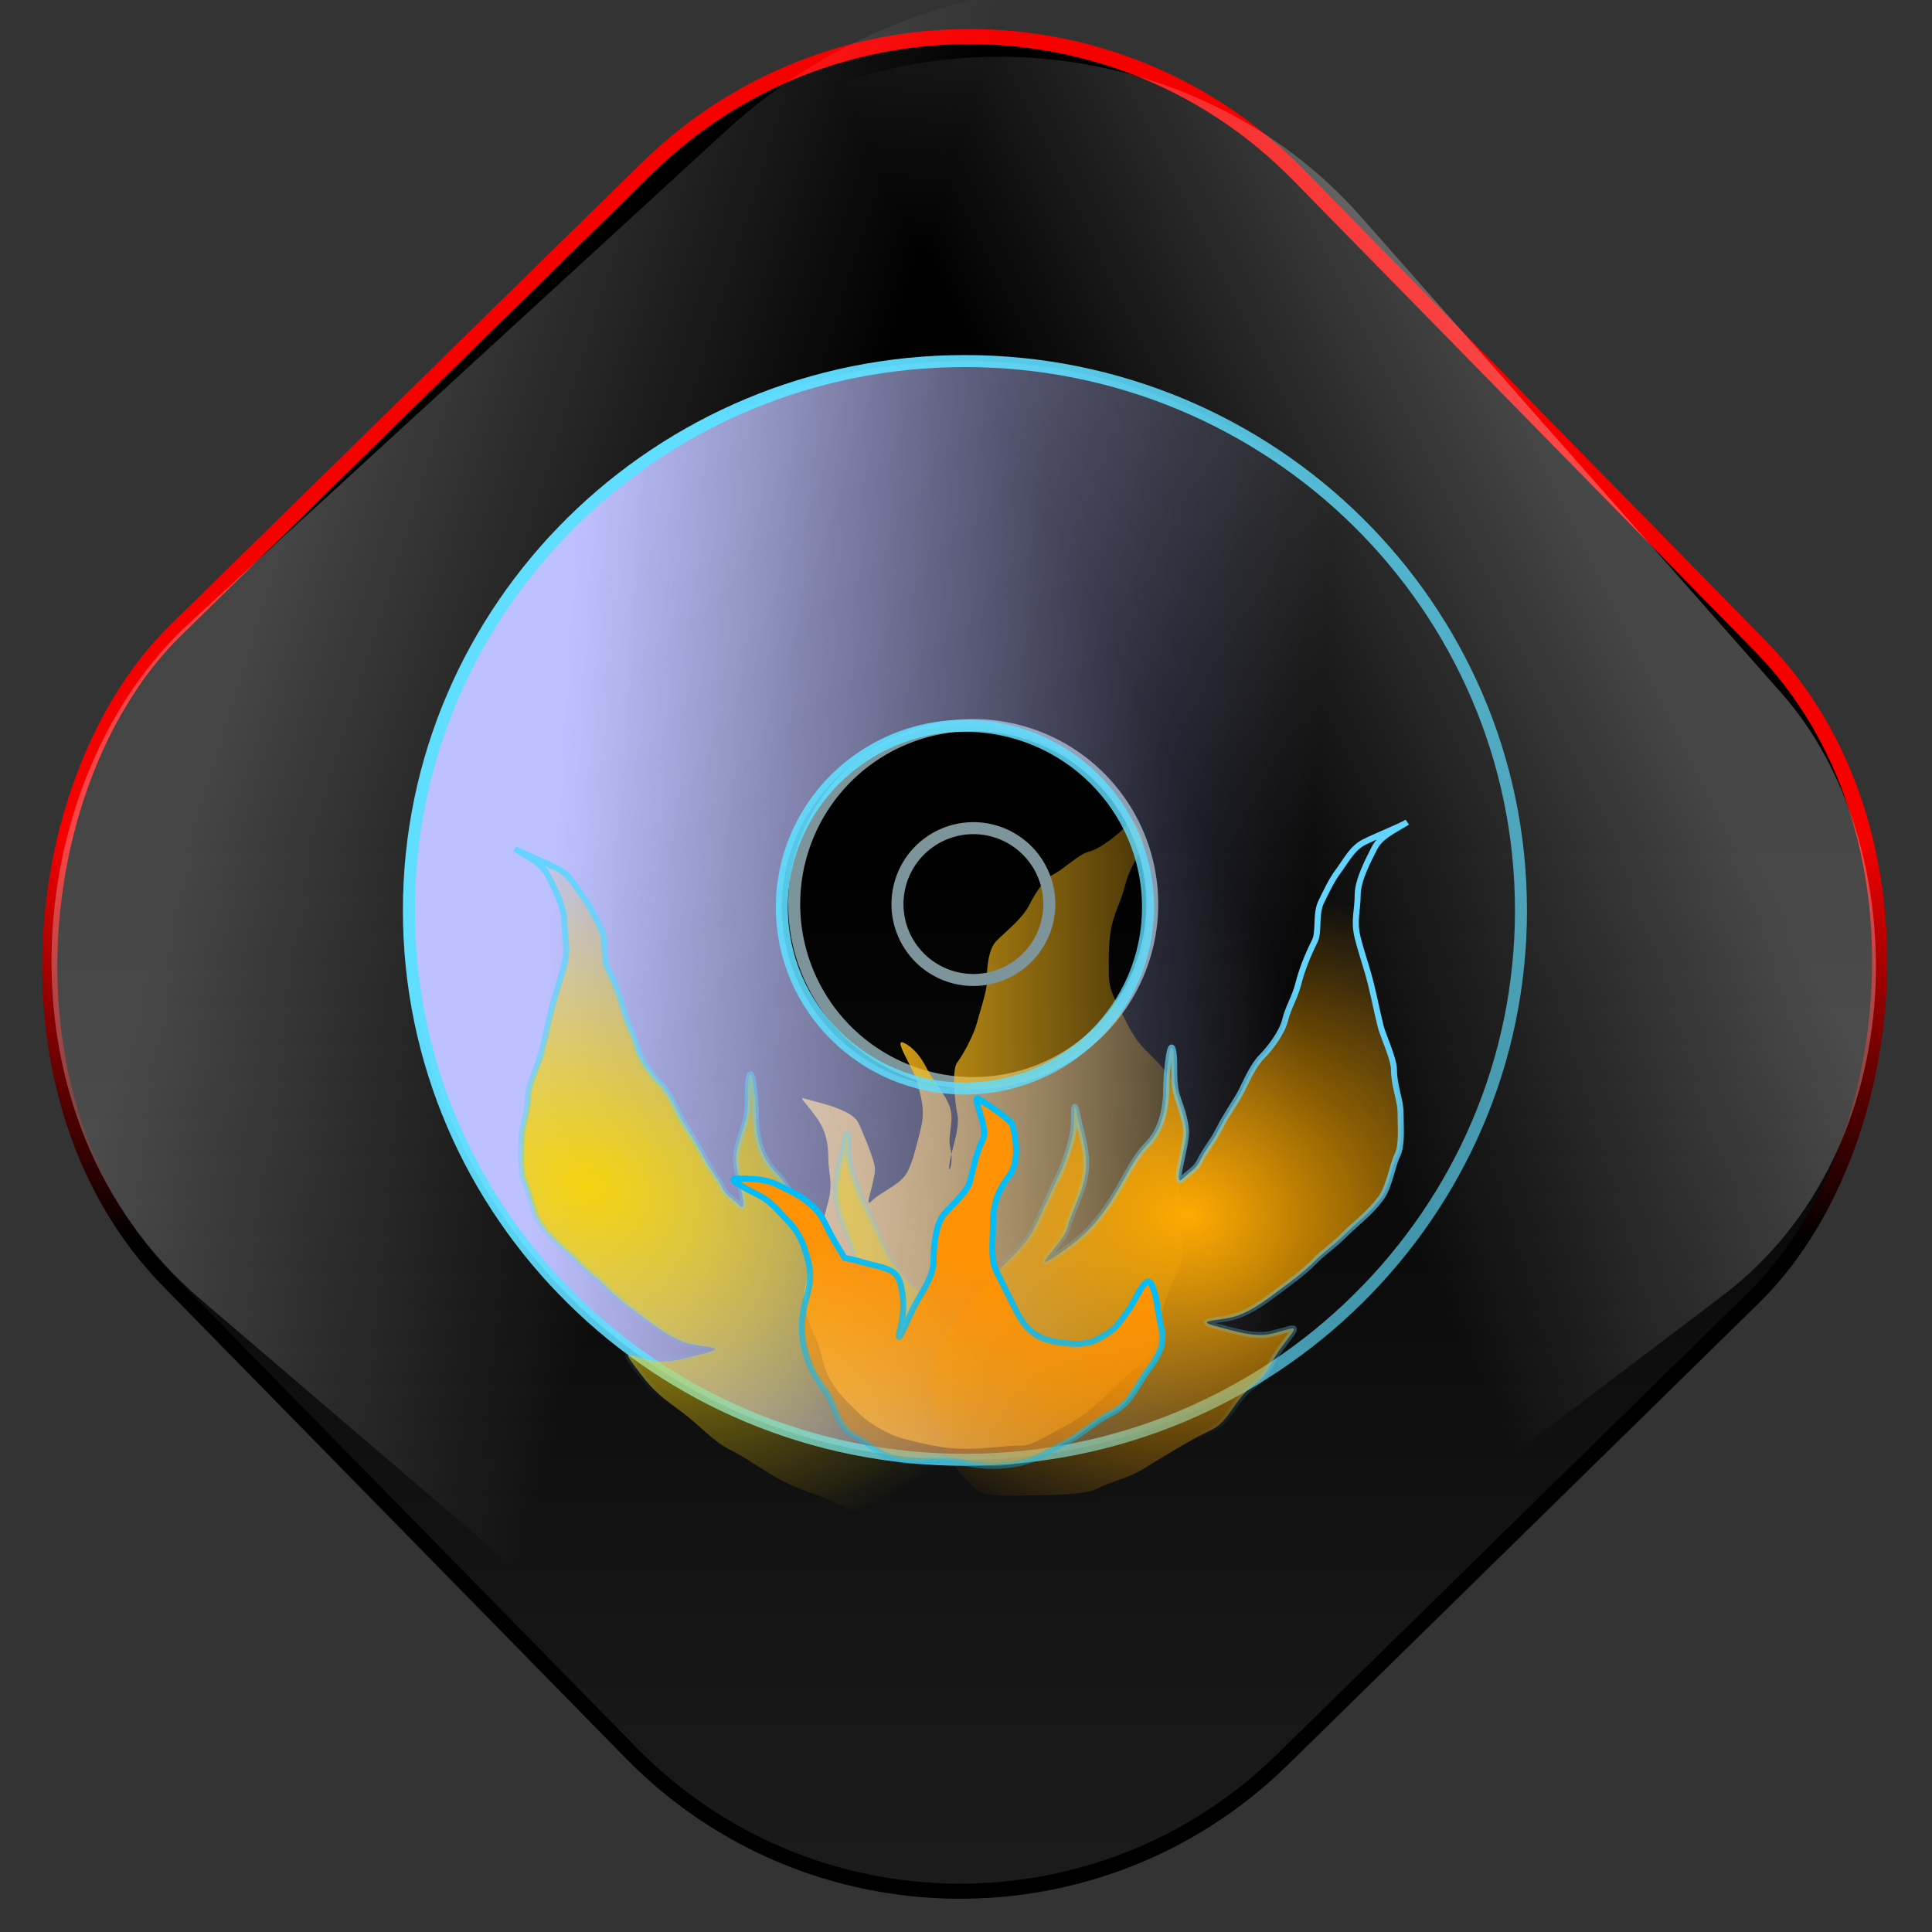 <?xml version="1.0" encoding="UTF-8" standalone="no"?>
<!-- Created with Inkscape (http://www.inkscape.org/) -->

<svg
   xmlns:dc="http://purl.org/dc/elements/1.1/"
   xmlns:cc="http://creativecommons.org/ns#"
   xmlns:rdf="http://www.w3.org/1999/02/22-rdf-syntax-ns#"
   xmlns:svg="http://www.w3.org/2000/svg"
   xmlns="http://www.w3.org/2000/svg"
   xmlns:xlink="http://www.w3.org/1999/xlink"
   xmlns:sodipodi="http://sodipodi.sourceforge.net/DTD/sodipodi-0.dtd"
   xmlns:inkscape="http://www.inkscape.org/namespaces/inkscape"
   width="256"
   height="256"
   id="svg2"
   sodipodi:version="0.32"
   inkscape:version="0.47pre0 r21549"
   version="1.0"
   sodipodi:docname="gnomebaker.svg"
   inkscape:output_extension="org.inkscape.output.svg.inkscape">
  <rect width="100%" height="100%" fill="#333333" stroke="none"/>
  <defs
     id="defs4">
    <linearGradient
       inkscape:collect="always"
       id="linearGradient3494">
      <stop
         style="stop-color:#01bdfb;stop-opacity:1;"
         offset="0"
         id="stop20773" />
      <stop
         style="stop-color:#01bdfb;stop-opacity:0;"
         offset="1"
         id="stop3498" />
    </linearGradient>
    <linearGradient
       inkscape:collect="always"
       xlink:href="#linearGradient3494"
       id="linearGradient2769"
       gradientUnits="userSpaceOnUse"
       gradientTransform="matrix(0.941,0,0,0.941,-118.514,3.521)"
       x1="263.903"
       y1="173.241"
       x2="253.417"
       y2="224.88" />
    <linearGradient
       inkscape:collect="always"
       id="linearGradient3486">
      <stop
         style="stop-color:#ff9202;stop-opacity:1;"
         offset="0"
         id="stop20768" />
      <stop
         style="stop-color:#ff9202;stop-opacity:0;"
         offset="1"
         id="stop3490" />
    </linearGradient>
    <linearGradient
       inkscape:collect="always"
       xlink:href="#linearGradient3486"
       id="linearGradient2767"
       gradientUnits="userSpaceOnUse"
       gradientTransform="matrix(0.941,0,0,0.941,9.133,2.487)"
       x1="128.212"
       y1="174.339"
       x2="117.726"
       y2="225.979" />
    <linearGradient
       inkscape:collect="always"
       id="linearGradient3747">
      <stop
         style="stop-color:#62d4ff;stop-opacity:1;"
         offset="0"
         id="stop3749" />
      <stop
         style="stop-color:#62d4ff;stop-opacity:0;"
         offset="1"
         id="stop3751" />
    </linearGradient>
    <linearGradient
       inkscape:collect="always"
       xlink:href="#linearGradient3747"
       id="linearGradient2774"
       gradientUnits="userSpaceOnUse"
       gradientTransform="matrix(0.941,0,0,0.941,17.976,25.255)"
       x1="52.238"
       y1="81.354"
       x2="79.058"
       y2="171.982" />
    <linearGradient
       inkscape:collect="always"
       id="linearGradient4155">
      <stop
         style="stop-color:#f4d30f;stop-opacity:1;"
         offset="0"
         id="stop4157" />
      <stop
         style="stop-color:#f4d30f;stop-opacity:0;"
         offset="1"
         id="stop4159" />
    </linearGradient>
    <radialGradient
       inkscape:collect="always"
       xlink:href="#linearGradient4155"
       id="radialGradient2772"
       gradientUnits="userSpaceOnUse"
       gradientTransform="matrix(1.283,0.488,-0.356,0.937,79.379,-20.186)"
       cx="38.849"
       cy="166.825"
       fx="38.849"
       fy="166.825"
       r="53.113" />
    <linearGradient
       inkscape:collect="always"
       id="linearGradient3739">
      <stop
         style="stop-color:#62d4ff;stop-opacity:1;"
         offset="0"
         id="stop3741" />
      <stop
         style="stop-color:#62d4ff;stop-opacity:0;"
         offset="1"
         id="stop3743" />
    </linearGradient>
    <linearGradient
       inkscape:collect="always"
       xlink:href="#linearGradient3739"
       id="linearGradient2779"
       gradientUnits="userSpaceOnUse"
       gradientTransform="matrix(0.941,0,0,0.941,4.242,22.116)"
       x1="197.268"
       y1="112.652"
       x2="157.067"
       y2="174.729" />
    <linearGradient
       inkscape:collect="always"
       id="linearGradient3370">
      <stop
         style="stop-color:#ffaa00;stop-opacity:1;"
         offset="0"
         id="stop3372" />
      <stop
         style="stop-color:#ffaa00;stop-opacity:0;"
         offset="1"
         id="stop3374" />
    </linearGradient>
    <radialGradient
       inkscape:collect="always"
       xlink:href="#linearGradient3370"
       id="radialGradient2777"
       gradientUnits="userSpaceOnUse"
       gradientTransform="matrix(1.62,6.407265e-2,-5.215192e-2,1.319,-103.379,-40.426)"
       cx="169.476"
       cy="143.482"
       fx="169.476"
       fy="143.482"
       r="40.328" />
    <linearGradient
       inkscape:collect="always"
       id="linearGradient3727">
      <stop
         style="stop-color:#5fdeff;stop-opacity:1;"
         offset="0"
         id="stop3729" />
      <stop
         style="stop-color:#5fdeff;stop-opacity:0;"
         offset="1"
         id="stop3731" />
    </linearGradient>
    <linearGradient
       inkscape:collect="always"
       xlink:href="#linearGradient3727"
       id="linearGradient3563"
       gradientUnits="userSpaceOnUse"
       gradientTransform="matrix(0.941,0,0,0.941,13.267,11.129)"
       x1="56.123"
       y1="66.468"
       x2="495.627"
       y2="282.104" />
    <linearGradient
       inkscape:collect="always"
       id="linearGradient3286">
      <stop
         style="stop-color:#bec1ff;stop-opacity:1;"
         offset="0"
         id="stop3288" />
      <stop
         style="stop-color:#bec1ff;stop-opacity:0;"
         offset="1"
         id="stop3290" />
    </linearGradient>
    <linearGradient
       inkscape:collect="always"
       xlink:href="#linearGradient3286"
       id="linearGradient3561"
       gradientUnits="userSpaceOnUse"
       gradientTransform="matrix(0.941,0,0,0.941,88.201,-17.294)"
       x1="-23.533"
       y1="96.683"
       x2="102.312"
       y2="104.596" />
    <linearGradient
       inkscape:collect="always"
       id="linearGradient3352">
      <stop
         style="stop-color:#ffbd18;stop-opacity:1;"
         offset="0"
         id="stop3354" />
      <stop
         style="stop-color:#ffbd18;stop-opacity:0;"
         offset="1"
         id="stop3356" />
    </linearGradient>
    <linearGradient
       inkscape:collect="always"
       xlink:href="#linearGradient3352"
       id="linearGradient2782"
       gradientUnits="userSpaceOnUse"
       gradientTransform="matrix(0.941,0,0,0.941,-93.653,30.854)"
       x1="209.327"
       y1="123.33"
       x2="289.511"
       y2="123.33" />
    <linearGradient
       inkscape:collect="always"
       id="linearGradient4613">
      <stop
         style="stop-color:#000000;stop-opacity:1;"
         offset="0"
         id="stop4615" />
      <stop
         style="stop-color:#000000;stop-opacity:0;"
         offset="1"
         id="stop4617" />
    </linearGradient>
    <linearGradient
       inkscape:collect="always"
       id="linearGradient4605">
      <stop
         style="stop-color:#f70000;stop-opacity:1;"
         offset="0"
         id="stop4607" />
      <stop
         style="stop-color:#000000;stop-opacity:1"
         offset="1"
         id="stop4609" />
    </linearGradient>
    <linearGradient
       id="linearGradient4591"
       inkscape:collect="always">
      <stop
         id="stop4593"
         offset="0"
         style="stop-color:#ffffff;stop-opacity:1" />
      <stop
         id="stop4595"
         offset="1"
         style="stop-color:#ffffff;stop-opacity:0;" />
    </linearGradient>
    <mask
       maskUnits="userSpaceOnUse"
       x="122.963"
       y="97.149"
       width="576.609"
       height="587.491"
       id="XMLID_23_">
      <g
         id="g31"
         style="filter:url(#Adobe_OpacityMaskFilter)">
        <radialGradient
           id="XMLID_24_"
           cx="88.978"
           cy="-20.899"
           r="673.116"
           fx="88.978"
           fy="-20.899"
           gradientUnits="userSpaceOnUse">
          <stop
             offset="0.309"
             style="stop-color:#FFFFFF"
             id="stop34" />
          <stop
             offset="1"
             style="stop-color:#000000"
             id="stop3816" />
        </radialGradient>
        <ellipse
           sodipodi:ry="349.10599"
           sodipodi:rx="512.93402"
           sodipodi:cy="286.172"
           sodipodi:cx="295.89499"
           cx="295.895"
           cy="286.172"
           rx="512.934"
           ry="349.106"
           id="ellipse38"
           style="fill:url(#XMLID_24_)" />
      </g>
    </mask>
    <linearGradient
       inkscape:collect="always"
       xlink:href="#linearGradient4591"
       id="linearGradient3196"
       x1="99.881"
       y1="68.793"
       x2="171.013"
       y2="46.998"
       gradientUnits="userSpaceOnUse"
       gradientTransform="matrix(0.83,0,0,0.965,-179.554,176.057)" />
    <linearGradient
       inkscape:collect="always"
       xlink:href="#linearGradient4591"
       id="linearGradient4599"
       gradientUnits="userSpaceOnUse"
       gradientTransform="matrix(0.946,0,0,1.108,6.549,0.421)"
       x1="104.922"
       y1="71.555"
       x2="161.923"
       y2="35.138" />
    <linearGradient
       inkscape:collect="always"
       xlink:href="#linearGradient4605"
       id="linearGradient4611"
       x1="168.566"
       y1="-13.762"
       x2="206.94"
       y2="23.825"
       gradientUnits="userSpaceOnUse" />
    <linearGradient
       inkscape:collect="always"
       xlink:href="#linearGradient4613"
       id="linearGradient4619"
       x1="168.566"
       y1="-13.762"
       x2="351.362"
       y2="165.287"
       gradientUnits="userSpaceOnUse" />
  </defs>
  <sodipodi:namedview
     id="base"
     pagecolor="#ffffff"
     bordercolor="#666666"
     borderopacity="1.0"
     gridtolerance="10000"
     guidetolerance="10"
     objecttolerance="10"
     inkscape:pageopacity="0.0"
     inkscape:pageshadow="2"
     inkscape:zoom="1.2871553"
     inkscape:cx="128"
     inkscape:cy="97.383295"
     inkscape:document-units="px"
     inkscape:current-layer="layer1"
     showgrid="false"
     showguides="true"
     inkscape:guide-bbox="true"
     inkscape:window-width="773"
     inkscape:window-height="676"
     inkscape:window-x="304"
     inkscape:window-y="113" />
  <g
     inkscape:label="Layer 1"
     inkscape:groupmode="layer"
     id="layer1">
    <rect
       style="opacity:1;fill:url(#linearGradient4619);fill-opacity:1;stroke:url(#linearGradient4611);stroke-width:2;stroke-miterlimit:4;stroke-dasharray:none;stroke-opacity:1"
       id="rect2383"
       width="209.543"
       height="209.543"
       x="75.938"
       y="-106.639"
       ry="61.031"
       transform="matrix(0.7,0.714,-0.714,0.7,0,0)" />
    <rect
       style="opacity:0.269;fill:url(#linearGradient4599);fill-opacity:1;stroke:none;stroke-width:2;stroke-miterlimit:4;stroke-dasharray:none;stroke-opacity:1"
       id="rect4597"
       width="198.182"
       height="232.086"
       x="78.369"
       y="-117.689"
       ry="67.597"
       transform="matrix(0.76,0.65,-0.737,0.676,0,0)" />
    <rect
       transform="matrix(-0.797,0.604,0.662,0.75,0,0)"
       ry="58.892"
       y="73.156"
       x="-116.516"
       height="202.198"
       width="173.947"
       id="rect3188"
       style="opacity:0.278;fill:url(#linearGradient3196);fill-opacity:1;stroke:none;stroke-width:2;stroke-miterlimit:4;stroke-dasharray:none;stroke-opacity:1" />
    <path
       sodipodi:nodetypes="ccc"
       id="path2276"
       d="M 108.104,41.663 L 108.104,37.156 L 108.104,41.663 z"
       style="fill:#ffffff;fill-opacity:0.757;fill-rule:nonzero;stroke:none;stroke-width:0.5;stroke-linecap:round;stroke-linejoin:round;stroke-miterlimit:4;stroke-dasharray:none;stroke-dashoffset:4;stroke-opacity:1" />
    <g
       id="g20710"
       transform="matrix(0.846,0,0,0.846,18.918,25.971)">
      <path
         transform="matrix(0.865,0,0,0.865,112.01,13.013)"
         d="M 53.288,113.167 A 32.412,32.412 0 1 1 -11.536,113.167 A 32.412,32.412 0 1 1 53.288,113.167 z"
         sodipodi:ry="32.412018"
         sodipodi:rx="32.412018"
         sodipodi:cy="113.16738"
         sodipodi:cx="20.875536"
         id="path3300"
         style="fill:none;fill-opacity:1;stroke:#7d949a;stroke-width:2.176;stroke-linecap:round;stroke-linejoin:round;stroke-miterlimit:4;stroke-dasharray:none;stroke-opacity:1"
         sodipodi:type="arc" />
      <path
         style="fill:url(#linearGradient2782);fill-opacity:1;fill-rule:evenodd;stroke:none;stroke-width:1px;stroke-linecap:butt;stroke-linejoin:miter;stroke-opacity:1"
         d="M 154.923,97.52 C 154.144,98.924 150.363,102.148 148.204,102.688 C 146.55,103.101 144.351,105.39 142.52,106.305 C 141.091,107.02 139.589,109.583 138.902,110.956 C 137.802,113.156 135.377,114.999 133.734,116.641 C 132.409,117.966 132.184,120.933 132.184,123.359 C 132.184,124.595 130.949,128.3 130.634,129.561 C 130.227,131.187 128.619,134.314 127.533,135.762 C 126.643,136.948 127.275,142.481 127.533,143.514 C 128.065,145.644 126.912,148.686 126.499,150.749 C 125.813,154.182 127.149,151.799 126.499,149.199 C 125.993,147.173 127.062,145.247 126.499,142.997 C 126,141.001 123.703,138.437 122.882,136.796 C 122.063,135.158 120.902,133.48 119.264,132.661 C 117.315,131.687 120.803,136.749 121.331,138.863 C 121.992,141.506 122.55,143.29 121.848,146.098 C 121.162,148.842 120.663,151.052 119.781,152.816 C 118.758,154.863 115.687,155.877 114.096,157.467 C 112.751,158.813 115.075,153.628 114.613,151.782 C 114.146,149.915 112.729,146.464 112.029,145.064 C 111.217,143.439 107.326,142.338 105.828,141.964 C 102.278,141.076 102.716,140.571 105.311,144.031 C 106.742,145.939 107.378,147.862 107.378,150.749 C 107.378,153.12 108.146,154.396 107.378,157.467 C 106.894,159.403 106.328,161.15 105.828,163.152 C 105.175,165.764 104.41,168.307 103.761,170.904 C 103.158,173.315 104.358,176.75 105.311,178.655 C 106.346,180.725 106.343,182.787 107.378,184.857 C 108.612,187.324 110.3,188.813 112.029,190.542 C 113.912,192.424 117.124,194.141 119.264,194.676 C 122.637,195.519 125.34,196.226 129.083,196.226 C 132.247,196.226 134.846,195.71 137.869,195.71 C 139.302,195.71 142.968,193.418 144.587,192.609 C 147.278,191.263 149.847,188.899 151.822,186.924 C 153.788,184.958 156.27,182.993 157.507,181.756 C 158.536,180.727 159.231,176.41 159.574,175.038 C 160.196,172.549 160.947,170.741 162.158,168.32 C 163.23,166.176 162.675,162.964 162.675,160.568 C 162.675,157.869 162.008,155.481 162.675,152.816 C 163.264,150.458 163.708,148.083 163.708,145.581 C 163.708,143.353 162.271,140.639 161.641,139.38 C 160.46,137.018 158.692,135.397 156.99,133.695 C 155.213,131.918 154.292,129.849 153.372,128.01 C 152.306,125.878 151.305,124.438 151.305,121.809 C 151.305,119.109 151.212,116.498 151.822,114.057 C 152.426,111.64 153.254,110.396 153.889,107.855 C 154.449,105.614 155.567,103.982 156.473,102.171 C 157.189,100.738 155.353,98.236 154.923,97.52 z"
         id="path3350" />
      <g
         id="g20687">
        <path
           id="path3284"
           d="M 128.756,25.853 C 80.689,25.853 41.681,64.402 41.681,111.899 C 41.681,159.396 80.689,197.945 128.756,197.945 C 176.824,197.945 215.861,159.396 215.861,111.899 C 215.861,64.402 176.824,25.853 128.756,25.853 z M 128.756,82.972 C 144.589,82.972 157.448,95.71 157.448,111.4 C 157.448,127.089 144.589,139.797 128.756,139.797 C 112.924,139.797 100.094,127.089 100.094,111.4 C 100.094,95.71 112.924,82.972 128.756,82.972 z"
           style="opacity:1;fill:url(#linearGradient3561);fill-opacity:1;stroke:url(#linearGradient3563);stroke-width:1.881;stroke-linecap:round;stroke-linejoin:round;stroke-miterlimit:4;stroke-dasharray:none;stroke-opacity:1" />
        <path
           sodipodi:type="arc"
           style="fill:none;fill-opacity:0.979;stroke:#7d949a;stroke-width:2;stroke-linecap:round;stroke-linejoin:round;stroke-miterlimit:4;stroke-dasharray:none;stroke-opacity:1"
           id="path3529"
           sodipodi:cx="120.30901"
           sodipodi:cy="117.01288"
           sodipodi:rx="12.635193"
           sodipodi:ry="12.635193"
           d="M 132.944,117.013 A 12.635,12.635 0 1 1 107.674,117.013 A 12.635,12.635 0 1 1 132.944,117.013 z"
           transform="matrix(0.941,0,0,0.941,16.885,0.793)" />
        <path
           id="path3368"
           d="M 198.038,98.084 C 197.432,98.537 193.247,100.221 191.319,101.185 C 189.391,102.149 188.475,104.117 187.185,105.836 C 186.173,107.185 185.406,108.877 184.601,110.487 C 183.617,112.456 184.302,115.219 183.568,116.688 C 182.484,118.855 181.516,121.278 180.984,123.407 C 180.454,125.527 179.458,126.927 178.916,129.091 C 178.419,131.08 176.469,133.606 175.299,134.776 C 173.896,136.179 172.862,138.617 172.198,139.944 C 171.201,141.939 169.825,143.657 168.581,146.145 C 167.549,148.209 166.602,149.07 165.48,151.313 C 164.935,152.403 163.757,153.036 162.896,153.897 C 161.186,155.607 163.413,149.08 163.413,146.662 C 163.413,144.768 162.246,141.997 161.862,140.461 C 161.3,138.211 161.781,135.486 161.346,133.742 C 160.879,131.874 160.312,137.501 160.312,139.427 C 160.312,142.873 159.654,146.286 157.211,148.729 C 155.448,150.492 153.976,153.605 152.56,155.964 C 151.168,158.285 149.693,160.382 147.909,162.166 C 145.974,164.101 142.552,166.395 141.708,166.817 C 139.911,167.715 144.321,163.598 144.808,161.649 C 145.387,159.335 146.771,156.898 147.392,154.414 C 148.176,151.279 147.603,149.055 146.876,146.145 C 146.13,143.164 145.842,140.61 145.842,145.112 C 145.842,147.512 144.375,151.663 143.258,153.897 C 141.983,156.448 140.921,159.088 139.641,161.649 C 138.528,163.873 136.666,165.657 134.989,167.334 C 132.648,169.675 131.216,171.624 129.305,173.535 C 127.355,175.485 125.597,178.366 124.654,180.253 C 123.304,182.953 123.103,184.278 123.103,187.488 C 123.103,189.882 124.577,192.867 125.17,195.24 C 125.826,197.861 128.615,200.751 130.338,202.475 C 131.821,203.958 136.929,203.509 139.124,203.509 C 142.09,203.509 147.486,203.462 149.46,202.475 C 152.428,200.991 153.993,201.031 156.695,199.375 C 163.56,195.167 164.526,194.684 167.547,193.173 C 170.13,191.882 171.032,188.492 173.749,186.455 C 176.687,184.251 176.123,183.289 178.4,180.253 C 181.241,176.465 181.021,177.143 176.849,178.186 C 174.148,178.862 170.915,177.736 168.581,177.153 C 164.337,176.092 168.12,176.234 170.648,175.602 C 173.266,174.948 175.771,173.052 177.883,171.468 C 179.702,170.104 181.656,168.728 183.568,166.817 C 185.35,165.034 186.21,164.691 188.219,162.683 C 190.16,160.741 192.068,159.446 193.903,156.998 C 195.253,155.198 195.677,151.9 196.487,150.28 C 197.281,148.693 197.004,145.886 197.004,143.561 C 197.004,141.682 195.97,139.343 195.97,136.843 C 195.97,135.16 194.227,131.421 193.903,130.125 C 193.235,127.453 192.972,125.884 192.353,123.407 C 191.657,120.623 190.931,118.753 190.286,116.172 C 189.614,113.483 190.286,111.932 190.286,109.453 C 190.286,107.092 192.07,103.817 192.87,102.218 C 193.794,100.37 195.477,99.62 198.038,98.084 z"
           style="fill:url(#radialGradient2777);fill-opacity:1;fill-rule:evenodd;stroke:url(#linearGradient2779);stroke-width:0.941px;stroke-linecap:butt;stroke-linejoin:miter;stroke-opacity:1"
           sodipodi:nodetypes="cssssssssssssssssssssssssssssssssssssssssssssssssssssc" />
        <path
           style="fill:url(#radialGradient2772);fill-opacity:1;fill-rule:evenodd;stroke:url(#linearGradient2774);stroke-width:0.941px;stroke-linecap:butt;stroke-linejoin:miter;stroke-opacity:1"
           d="M 58.285,102.257 C 58.89,102.71 63.075,104.393 65.004,105.357 C 66.932,106.322 67.848,108.289 69.138,110.009 C 70.15,111.358 70.917,113.05 71.722,114.66 C 72.706,116.629 72.021,119.392 72.755,120.861 C 73.839,123.028 74.807,125.45 75.339,127.579 C 75.869,129.699 76.865,131.099 77.406,133.264 C 77.904,135.253 79.854,137.778 81.024,138.949 C 82.427,140.352 83.461,142.79 84.125,144.117 C 85.122,146.112 86.498,147.83 87.742,150.318 C 88.774,152.382 89.721,153.242 90.843,155.486 C 91.388,156.575 92.566,157.209 93.427,158.07 C 95.137,159.78 92.91,153.253 92.91,150.835 C 92.91,148.941 94.076,146.169 94.46,144.633 C 95.023,142.384 94.541,139.658 94.977,137.915 C 95.444,136.047 96.011,141.674 96.011,143.6 C 96.011,147.046 96.668,150.459 99.112,152.902 C 100.875,154.665 102.347,157.777 103.763,160.137 C 105.155,162.458 106.63,164.555 108.414,166.339 C 110.349,168.274 113.771,170.567 114.615,170.99 C 116.412,171.888 112.002,167.771 111.514,165.822 C 110.936,163.507 109.552,161.071 108.931,158.587 C 108.147,155.452 108.72,153.227 109.447,150.318 C 110.193,147.336 110.481,144.782 110.481,149.284 C 110.481,151.685 111.948,155.836 113.065,158.07 C 114.34,160.621 115.402,163.26 116.682,165.822 C 117.795,168.046 119.657,169.83 121.333,171.506 C 123.675,173.848 125.107,175.797 127.018,177.708 C 128.968,179.658 130.725,182.538 131.669,184.426 C 133.019,187.126 133.22,188.45 133.22,191.661 C 133.22,194.055 131.746,197.04 131.152,199.413 C 130.497,202.033 127.708,204.924 125.985,206.648 C 124.502,208.131 119.393,207.682 117.199,207.682 C 114.233,207.682 111.421,206.084 109.447,205.098 C 106.479,203.614 103.496,202.897 100.662,201.48 C 97.414,199.856 94.898,197.823 91.877,196.312 C 89.294,195.021 87.358,192.665 84.641,190.628 C 81.703,188.423 80.2,187.462 77.923,184.426 C 75.082,180.638 75.302,181.316 79.474,182.359 C 82.175,183.034 85.408,181.909 87.742,181.325 C 91.986,180.264 88.203,180.407 85.675,179.775 C 83.057,179.12 80.551,177.224 78.44,175.641 C 76.621,174.277 74.667,172.901 72.755,170.99 C 70.972,169.207 70.113,168.864 68.104,166.855 C 66.163,164.914 64.255,163.618 62.42,161.171 C 61.07,159.371 60.646,156.073 59.836,154.452 C 59.042,152.865 59.319,150.058 59.319,147.734 C 59.319,145.854 60.352,143.516 60.352,141.016 C 60.352,139.332 62.096,135.594 62.42,134.298 C 63.088,131.625 63.35,130.057 63.97,127.579 C 64.666,124.796 65.392,122.926 66.037,120.344 C 66.709,117.655 66.037,116.105 66.037,113.626 C 66.037,111.265 64.253,107.99 63.453,106.391 C 62.529,104.542 60.845,103.793 58.285,102.257 z"
           id="path3366" />
        <path
           style="fill:url(#linearGradient2767);fill-opacity:1;fill-rule:evenodd;stroke:url(#linearGradient2769);stroke-width:0.941px;stroke-linecap:butt;stroke-linejoin:miter;stroke-opacity:1"
           d="M 109.906,166.309 C 109.39,165.448 108.873,164.587 108.356,163.725 C 106.937,161.36 106.693,159.995 105.255,158.557 C 103.371,156.673 102.124,156.217 99.571,154.94 C 97.458,153.884 95.551,153.906 92.852,153.906 C 91.262,153.906 95.336,155.923 96.47,156.49 C 98.577,157.544 99.954,159.458 101.121,160.625 C 102.815,162.319 103.567,164.206 104.222,166.826 C 104.908,169.571 104.364,170.91 103.705,173.544 C 103.152,175.757 103.055,178.181 103.705,180.779 C 104.362,183.406 105.439,185.159 106.806,186.981 C 108.454,189.178 108.761,192.868 111.457,194.216 C 114.438,195.706 115.086,197.061 118.175,197.833 C 120.865,198.506 125.816,197.676 128.511,198.35 C 131.418,199.077 134.932,199.07 137.813,198.35 C 140.251,197.741 141.983,196.523 144.531,195.249 C 147.099,193.965 148.83,192.066 151.766,190.598 C 154.831,189.066 155.586,186.367 157.451,183.88 C 159.047,181.752 160.202,179.896 159.518,177.162 C 158.861,174.534 158.941,172.39 157.968,170.444 C 157.092,168.693 155.462,173.095 154.35,174.578 C 152.483,177.068 152.44,177.6 149.182,179.229 C 147.13,180.255 143.49,179.615 141.947,179.229 C 139.224,178.548 137.871,176.761 136.779,174.578 C 135.672,172.363 134.529,170.078 133.679,168.376 C 132.728,166.475 133.162,163.409 133.162,161.141 C 133.162,157.87 133.893,155.86 135.746,153.389 C 137.265,151.364 136.822,147.874 136.263,145.638 C 135.998,144.578 131.695,141.953 131.095,141.503 C 129.435,140.259 132.539,145.849 131.612,147.705 C 130.581,149.766 130.144,152.024 129.544,154.423 C 129.137,156.054 126.12,158.644 125.41,159.591 C 124.23,161.165 123.86,164.275 123.86,166.826 C 123.86,169.362 121.815,171.95 120.759,174.061 C 119.848,175.883 117.645,181.35 118.692,177.162 C 119.307,174.7 119.192,172.444 118.692,170.444 C 118.136,168.219 116.576,167.977 114.041,167.343 C 112.444,166.944 111.832,166.694 109.906,166.309 z"
           id="path3484"
           sodipodi:nodetypes="cssssssssssssssssssssssssssssssssssssc" />
      </g>
    </g>
  </g>
</svg>
